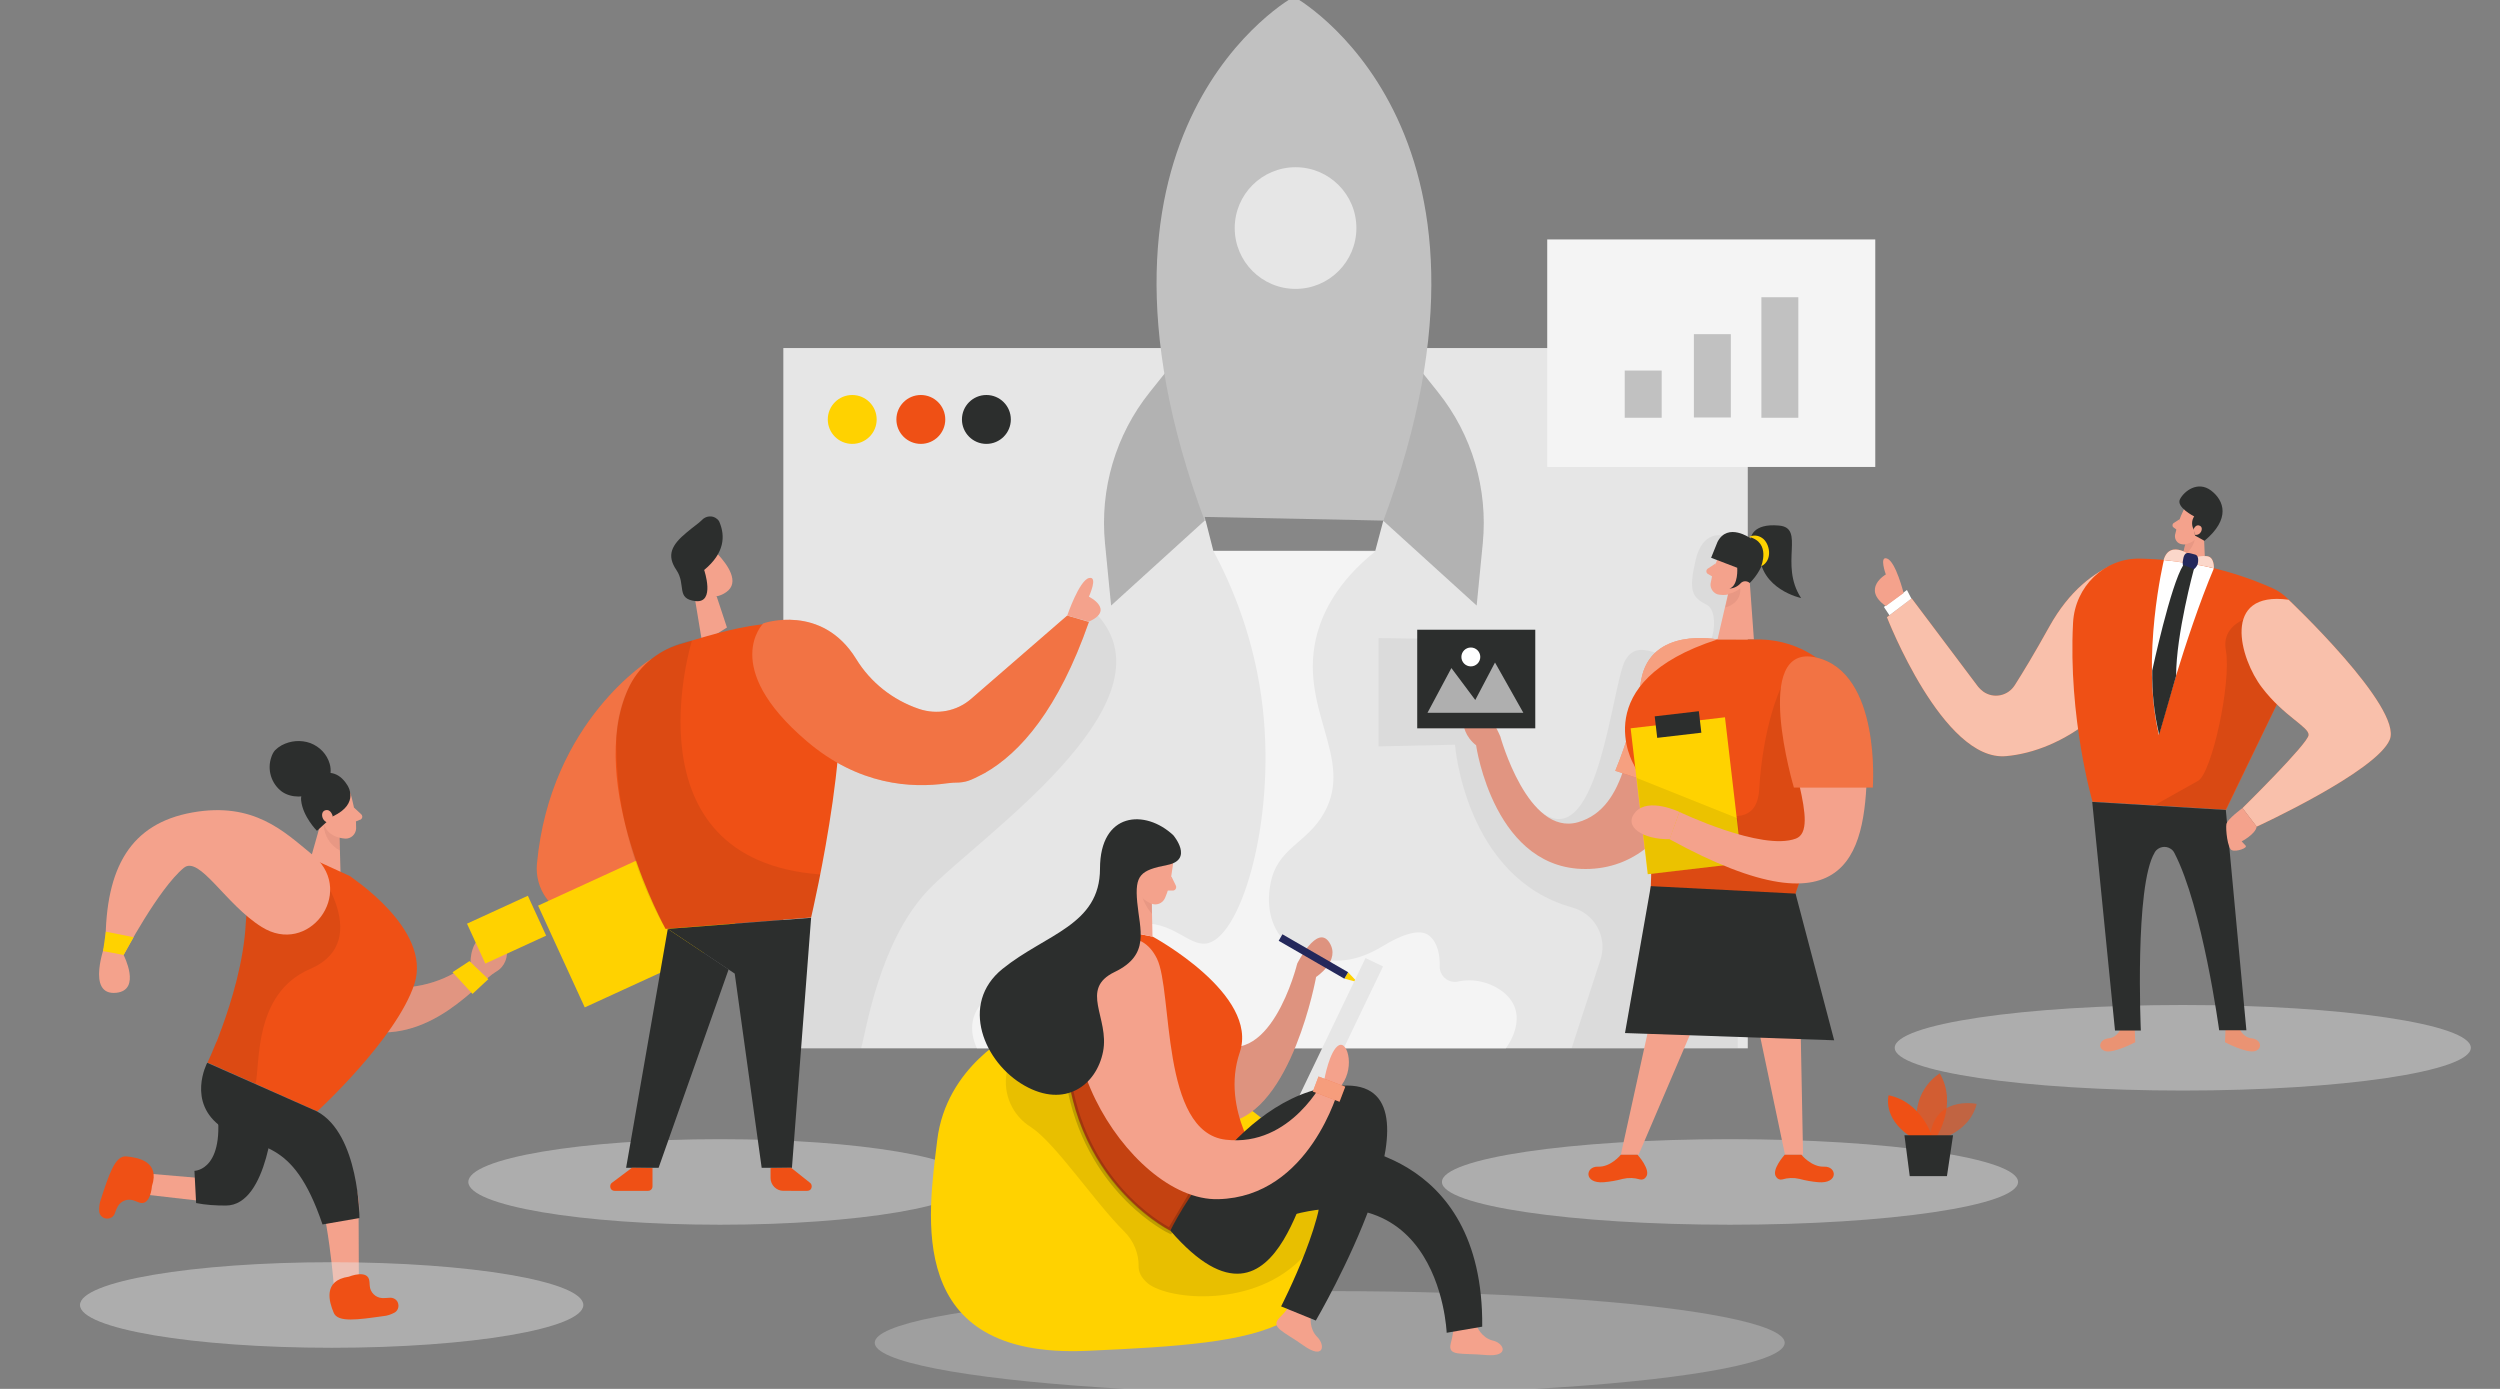 <?xml version="1.0" encoding="utf-8"?>
<!-- Generator: Adobe Illustrator 24.0.2, SVG Export Plug-In . SVG Version: 6.00 Build 0)  -->
<svg version="1.1" id="b759170a-51c3-4e2f-999d-77dec9fd6d11"
	 xmlns="http://www.w3.org/2000/svg" xmlns:xlink="http://www.w3.org/1999/xlink" x="0px" y="0px" viewBox="0 0 900 500"
	 style="enable-background:new 0 0 900 500;" xml:space="preserve">
<rect x="0" y="0" width="900" height="500" fill="#808080" stroke="none"/>
<style type="text/css">
	.st0{fill:#E6E6E6;}
	.st1{opacity:5.000000e-02;enable-background:new    ;}
	.st2{opacity:0.45;fill:#E6E6E6;enable-background:new    ;}
	.st3{opacity:0.58;fill:#EF5015;enable-background:new    ;}
	.st4{opacity:0.73;fill:#EF5015;enable-background:new    ;}
	.st5{fill:#EF5015;}
	.st6{fill:#2C2E2D;}
	.st7{fill:#F4A28C;}
	.st8{opacity:8.000000e-02;enable-background:new    ;}
	.st9{opacity:0.46;fill:#FFFFFF;enable-background:new    ;}
	.st10{opacity:0.31;fill:#CE8172;enable-background:new    ;}
	.st11{fill:#FFD200;}
	.st12{opacity:0.2;fill:#FFFFFF;enable-background:new    ;}
	.st13{opacity:0.62;fill:#FFFFFF;enable-background:new    ;}
	.st14{fill:#FFFFFF;}
	.st15{opacity:0.55;fill:#878787;enable-background:new    ;}
	.st16{opacity:0.55;fill:#FFFFFF;enable-background:new    ;}
	.st17{fill:#C1C1C1;}
	.st18{fill:#878787;}
	.st19{fill:#F4F4F4;}
	.st20{opacity:0.3;fill:#E6E6E6;enable-background:new    ;}
	.st21{opacity:9.000000e-02;enable-background:new    ;}
	.st22{fill:#24285B;}
	.st23{opacity:0.18;stroke:#000000;stroke-width:2;stroke-miterlimit:10;enable-background:new    ;}
	.st24{opacity:0.44;fill:#FFFFFF;enable-background:new    ;}
	.st25{opacity:0.64;fill:#FFFFFF;enable-background:new    ;}
	.st26{opacity:0.77;fill:#FFFFFF;enable-background:new    ;}
</style>
<title>maker launch</title>
<rect x="282" y="125.3" class="st0" width="347.2" height="252.1"/>
<path class="st1" d="M620.1,192.8c0,0-7.2-2-9.7,8.9c-2.5,10.9-1.4,13.3,4,16c5.3,2.7,2.6,20.4-7.1,20c-9.7-0.4-17.5-8.2-22.2,0
	c-4.7,8.2-9.5,68.4-29.3,55.3c-19.8-13-24.2-62.8-24.2-62.8l-35.3-0.5v39l27.5-0.6c0,0,3.6,47.9,42.2,58.6
	c7.8,2.1,12.5,10.1,10.4,18c-0.1,0.3-0.1,0.5-0.2,0.7l-10.4,31.9h59.8v-42C625.5,335.3,628.3,204.9,620.1,192.8z"/>
<ellipse class="st2" cx="622.8" cy="425.5" rx="103.7" ry="15.4"/>
<ellipse class="st2" cx="259.2" cy="425.5" rx="90.6" ry="15.4"/>
<path class="st3" d="M698.7,410c0,0,10.6-2.9,12.9-12.6c0,0-16.3-3.4-16.9,13.5L698.7,410z"/>
<path class="st4" d="M697.3,409c0,0,7.5-11.6,1-22.6c-7.4,4.9-10.3,14.3-7,22.6H697.3z"/>
<path class="st5" d="M695.5,409c0,0-3.8-12.3-15.6-14.7c0,0-2.3,8,7.6,14.7H695.5z"/>
<polygon class="st6" points="703.1,408.7 700.9,423.4 687.5,423.4 685.6,408.7 "/>
<path class="st7" d="M618.3,230.2c0,0-22.5-3-27,15.8c-4.5,18.8-5.1,44.8-23.2,50c-18.1,5.2-28-30.9-28-30.9s-4.2-10.1-8.7-11.5
	c-4.5-1.4-7.7,8.6,0,14.7c0,0,6.5,46.1,41.1,44.5C607.1,311.2,618.3,263.7,618.3,230.2z"/>
<path class="st8" d="M618.3,230.2c0,0-22.5-3-27,15.8c-4.5,18.8-5.1,44.8-23.2,50c-18.1,5.2-28-30.9-28-30.9s-4.2-10.1-8.7-11.5
	c-4.5-1.4-7.7,8.6,0,14.7c0,0,6.5,46.1,41.1,44.5C607.1,311.2,618.3,263.7,618.3,230.2z"/>
<path class="st5" d="M618.3,230.2c0,0-24.1-4.8-27.5,14.7c-1.8,11.2-5,22.1-9.3,32.6l18.4,6L618.3,230.2z"/>
<path class="st9" d="M618.3,230.2c0,0-24.1-4.8-27.5,14.7c-1.8,11.2-5,22.1-9.3,32.6l18.4,6L618.3,230.2z"/>
<path class="st7" d="M619.4,198.6c-1.7,3.6-2.9,7.5-3.6,11.5c-0.2,1.9,1.2,3.8,3.2,4c0.1,0,0.1,0,0.1,0c3.1,0.5,6.2-0.8,8-3.5
	l4.2-5.2c1.5-2.3,1.4-5.3-0.3-7.5C628.3,193.7,621.1,194.4,619.4,198.6z"/>
<polygon class="st7" points="629.7,206.6 631.4,230.2 618.3,230.2 622.2,213.4 "/>
<path class="st7" d="M617.7,202.8l-2.9,1.9c-0.5,0.3-0.7,1.1-0.3,1.6c0.1,0.1,0.2,0.3,0.3,0.3l2.4,1.4L617.7,202.8z"/>
<path class="st10" d="M622.2,213.8c1.6-0.3,3-1,4.3-2c0,0,0.8,5.1-5.4,6.9L622.2,213.8z"/>
<path class="st7" d="M625.5,206.2c0,0,1-2.6,2.9-1.7c1.9,0.9,0.5,4.7-2.3,4L625.5,206.2z"/>
<polygon class="st7" points="594.6,365.2 583.5,415.7 589.9,415.7 611.5,365.2 "/>
<polygon class="st7" points="630.7,359.1 642.6,415.7 649.1,415.7 648,358.7 "/>
<path class="st5" d="M583.5,415.7c0,0-3.6,4.5-8.2,4.3s-5.3,6.2,2.1,5.6c2.3-0.2,4.6-0.6,6.8-1.2c2.1-0.5,4.2-0.4,6.2,0.2
	c0.8,0.2,1.6-0.1,2.1-0.8c2.1-2.5-3-8.1-3-8.1H583.5z"/>
<path class="st5" d="M648.5,415.7c0,0,3.6,4.5,8.2,4.3s5.3,6.2-2.1,5.6c-2.3-0.2-4.6-0.6-6.8-1.2c-2.1-0.5-4.2-0.4-6.2,0.2
	c-0.8,0.2-1.6-0.1-2.1-0.8c-2.1-2.5,3-8.1,3-8.1H648.5z"/>
<path class="st5" d="M618.3,230.2h13.1c0,0,0.9,0,2.5,0c28.7,0.9,45.3,32.7,30,57c-8.4,13.5-18.5,31.7-19.2,42.5l-51-2.6
	c0,0,3.8-33.1-5.6-52C588.1,275.2,570.7,245.5,618.3,230.2z"/>
<path class="st8" d="M641.1,247.6c0,0-6.4,13.1-7.8,36.7c-1.5,23.6-37.3-4.3-37.3-4.3l-1.7,39l52.1,2.9l4.3-15.8
	C650.8,306,664.4,281.5,641.1,247.6z"/>
<rect x="590.2" y="259.9" transform="matrix(0.993 -0.116 0.116 0.993 -29.187 72.573)" class="st11" width="34.2" height="52.9"/>
<rect x="596.3" y="256.8" transform="matrix(0.993 -0.116 0.116 0.993 -26.221 72.052)" class="st6" width="16" height="7.8"/>
<polygon class="st6" points="594.3,319 646.4,321.7 660.3,374.5 585,371.9 "/>
<polygon class="st8" points="589.3,280.1 625.5,294.6 627.3,310.8 593.3,314.7 "/>
<path class="st7" d="M641.5,250.1c-0.3-6.2,4.5-11.3,10.7-11.5c3.4-0.1,6.8,1.4,9,4c7.4,8.9,11.3,20.2,11,31.7
	c-0.5,30.9-4.6,64.3-71.2,27.8l3.6-9.8c0,0,29.6,14.2,41.9,9.6C655.6,298.5,642.5,271.3,641.5,250.1z"/>
<path class="st7" d="M604.6,292.3c0,0-11.1-5.3-15.8,0c-4.7,5.3,2.8,10,12.3,9.8L604.6,292.3z"/>
<path class="st6" d="M618.3,195.1l-2.3,5.7l9.4,3.6c0,0,0.5,6.4-2.8,7.5c1.6-0.1,3-0.8,4-1.9c0.8-0.9,2.2-1,3.2-0.2l0.1,0.1
	c2.7-2.7,4.6-6,5.5-9.7c1.1-5.6-5.2-6.4-5.2-6.4S622,187.9,618.3,195.1z"/>
<path class="st6" d="M630.3,193.7c0,0,0.5-5.4,10.1-4.5c9.7,0.8,0,13.9,8,26.1c0,0-14.7-3.1-15-16.2L630.3,193.7z"/>
<path class="st11" d="M629.7,193.3c1.5-0.8,3.3-0.6,4.7,0.4c2.7,1.8,4,8-0.4,10.2C634,203.9,637.6,195.3,629.7,193.3z"/>
<path class="st5" d="M645.8,283.5h28.4c0,0,3.1-41.4-20.4-46.8C630.3,231.3,645.8,283.5,645.8,283.5z"/>
<path class="st12" d="M645.8,283.5h28.4c0,0,3.1-41.4-20.4-46.8C630.3,231.3,645.8,283.5,645.8,283.5z"/>
<rect x="510.2" y="226.7" class="st6" width="42.5" height="35.5"/>
<polygon class="st13" points="548.4,256.6 538.2,238.5 531.1,252 522.5,240.5 513.9,256.6 "/>
<circle class="st14" cx="529.5" cy="236.5" r="3.4"/>
<path class="st1" d="M307.7,247l-22.6,0.6l-7.5,129.8h32.4c1.8-6.2,6.5-38.3,24.1-56.9c17.3-18.3,88-65.8,62.1-97.8
	c-12.6-15.6-33.8,44-33.8,44l-33.3,4l2.3-1.2L307.7,247z"/>
<polygon class="st7" points="258,214.7 261.7,225.9 252.8,231.5 249.6,212.1 "/>
<path class="st7" d="M246.6,201.2c1.5-3.6,5.6-5.2,9.1-3.7c0.9,0.4,1.8,1,2.5,1.8c3.8,4,8.3,10.4,3.2,13.9
	c-7.8,5.4-15.1-4.6-15.1-4.6C245.7,206.2,245.7,203.6,246.6,201.2z"/>
<path class="st7" d="M252.4,208.1c0,0-2-1.7-2.9,0.7c-0.9,2.4,2.7,3.6,3.7,2.3C254.2,209.9,252.4,208.1,252.4,208.1z"/>
<path class="st5" d="M234.5,237.2c0,0-36.4,22-41.2,73.8c-0.8,8.9,4.9,17.1,13.6,19.2l42.7,10.3L234.5,237.2z"/>
<path class="st12" d="M234.5,237.2c0,0-36.4,22-41.2,73.8c-0.8,8.9,4.9,17.1,13.6,19.2l42.7,10.3L234.5,237.2z"/>
<rect x="199.4" y="311.1" transform="matrix(0.909 -0.417 0.417 0.909 -117.275 126.391)" class="st11" width="61.7" height="40.3"/>
<path class="st6" d="M253.5,205.2c0,0,4.1,12-3.1,11.2s-3.3-5.9-6.9-11.2c-3.6-5.3-1.8-9,3.8-13.6c2.5-2.1,4.2-3.2,5.3-4.3
	c1.4-1.6,3.9-1.9,5.5-0.5c0.5,0.4,0.8,0.8,1,1.4C261,192.9,261,199,253.5,205.2z"/>
<path class="st5" d="M226.1,248.1c3.5-7.8,10.2-13.6,18.4-16.1c15.6-4.7,45.2-14.5,54,0c12,20-6.5,98.3-6.5,98.3l-52.4,4.1
	C239.6,334.4,210.8,282.4,226.1,248.1z"/>
<polygon class="st6" points="292,330.4 285.1,420.4 274.2,420.4 264.5,350.5 240.4,334.4 "/>
<polygon class="st6" points="240.4,334.4 225.4,420.4 237.1,420.4 262.3,349 "/>
<path class="st8" d="M249.1,230.6c0,0-24.5,78.9,46.2,84.2l-3.3,15.6l-52.4,4.1c-12.1-21.2-18.2-45.3-17.7-69.7
	c0,0,0.5-20.1,14.6-29C240.3,233.2,244.6,231.4,249.1,230.6z"/>
<path class="st5" d="M227.5,420.4l-7.2,5.4c-0.7,0.5-0.8,1.6-0.3,2.3c0.3,0.4,0.8,0.6,1.2,0.6h12.1c0.9,0,1.6-0.7,1.6-1.6v-6.6
	L227.5,420.4z"/>
<path class="st5" d="M284.8,420.4l6.8,5.4c0.7,0.5,0.8,1.6,0.3,2.3c-0.3,0.4-0.8,0.6-1.3,0.6H282c-2.5,0-4.6-2.1-4.6-4.6v-3.6
	L284.8,420.4z"/>
<path class="st5" d="M392,223.9l-7.8-2.3l-34.6,30l0,0c-5.2,4.5-12.3,5.8-18.8,3.6c-9.4-3.2-17.4-9.5-22.6-18
	c-12.4-20.1-33.4-12.8-33.4-12.8S259,240,290.4,266.8c18.7,16,37.9,17,50.4,15.2c1.5-0.2,3-0.3,4.5-0.3c1.5-0.1,2.9-0.4,4.3-1
	c1.7-0.7,3.3-1.6,4.9-2.4l0,0C367.3,271,381,255.4,392,223.9z"/>
<path class="st12" d="M392,223.9l-7.8-2.3l-34.6,30l0,0c-5.2,4.5-12.3,5.8-18.8,3.6c-9.4-3.2-17.4-9.5-22.6-18
	c-12.4-20.1-33.4-12.8-33.4-12.8S259,240,290.4,266.8c18.7,16,37.9,17,50.4,15.2c1.5-0.2,3-0.3,4.5-0.3c1.5-0.1,2.9-0.4,4.3-1
	c1.7-0.7,3.3-1.6,4.9-2.4l0,0C367.3,271,381,255.4,392,223.9z"/>
<path class="st7" d="M384.2,221.6c0,0,4.3-12.6,7.8-13.5s0,6.7,0,6.7s9.5,4.7,0,9L384.2,221.6z"/>
<path class="st15" d="M425.4,126.8l-11.5,14.4c-12.3,15.4-18,34.9-16.1,54.4L400,218l33.7-30.6L425.4,126.8z"/>
<path class="st15" d="M506.2,126.8l11.5,14.4c12.3,15.4,18,34.9,16.1,54.4l-2.2,22.4l-33.7-30.6L506.2,126.8z"/>
<path class="st16" d="M436.8,198.3c6.6,12.3,15,31.8,17.8,56.7c4.7,42.1-8.4,83.8-20.7,84.7c-5.9,0.5-11.1-7.1-21.7-7.3
	c-2.7-0.1-5.6,0.8-9.1,3.4c-14.6,10.6,4.1,22.4-21.7,19.1c-25.8-3.3-35.8,9.5-29.7,22.5h190.4c0,0,9.5-12.1-1.1-20.4
	c-4.7-3.5-10.6-4.9-16.4-3.6c-2.9,0.5-5.7-1.5-6.2-4.4c-0.1-0.3-0.1-0.6-0.1-1c0.1-3.9-0.6-8.4-3.6-11c-3.6-3.3-11.2,0.1-16.9,3.6
	c-9.9,6-16.6,5.5-21.6,4.9c-2-0.3-10.1-1.8-15.2-8.4c-5.6-7.3-4.1-16.5-3.7-18.5c2.3-13.5,13.1-14.7,19.4-26
	c11.2-19.9-10-37.8-2.4-64.9c2.1-7.3,7-18.1,20.8-29.2C475.7,198.3,456.2,198.3,436.8,198.3z"/>
<path class="st17" d="M465.8-1.2c0,0-85,46.6-32.1,188.7H498C550.8,45.4,465.8-1.2,465.8-1.2z"/>
<polygon class="st18" points="498,187.4 495.1,198.3 436.8,198.3 433.7,186.1 "/>
<circle class="st0" cx="466.4" cy="82.1" r="21.9"/>
<circle class="st11" cx="306.8" cy="151" r="8.8"/>
<ellipse class="st5" cx="331.5" cy="151" rx="8.8" ry="8.8"/>
<circle class="st6" cx="355.1" cy="151" r="8.8"/>
<rect x="557" y="86.2" class="st19" width="118.1" height="81.9"/>
<rect x="584.9" y="133.4" class="st17" width="13.3" height="17"/>
<rect x="609.8" y="120.3" class="st17" width="13.3" height="30"/>
<rect x="634.1" y="107" class="st17" width="13.3" height="43.4"/>
<path class="st14" d="M472.8,387.3"/>
<path class="st17" d="M405,222.5"/>
<ellipse class="st20" cx="478.7" cy="483.4" rx="163.8" ry="18.6"/>
<path class="st11" d="M364.9,372c0,0-24.3,11.7-27.5,38.5c-3.2,26.8-12.1,78.7,53.9,75.8s97.1-6.6,81.6-57.1S364.9,372,364.9,372z"
	/>
<path class="st21" d="M362.4,386.1c-1.4,7.8,2.1,15.6,8.8,19.7c8.9,5.9,22.8,26.9,33.5,37.5c3.4,3.4,5.3,7.9,5.2,12.6
	c0,1.9,0.8,4,3.3,6.1c7.5,6.1,38.6,9.1,56-9.6s-5.6-27.9-5.6-27.9L387,383.1L362.4,386.1z"/>
<path class="st7" d="M531.7,477.5c0,0,1.6,4.1,5.7,5.1c4.1,0.9,6.3,6-2.6,5.2c-8.9-0.8-13.8,0.6-12.5-4.3c1.3-4.9,0.7-5.6,0.7-5.6
	L531.7,477.5z"/>
<path class="st7" d="M471.9,474c0,0-0.7,4.3,2.3,7.3s2.4,8.3-4.9,3.1c-7.3-5.2-12.2-6.5-8.6-10.1c3.6-3.6,3.4-4.5,3.4-4.5L471.9,474
	z"/>
<path class="st6" d="M479.7,412.1c0,0,54.5,0.6,53.9,65.5l-12.8,2.2c0,0-2.5-68.6-73.3-35.9l3.7-27L479.7,412.1z"/>
<polygon class="st11" points="484,352.3 488.7,353.6 485.3,350 "/>
<path class="st7" d="M409.7,384.5c0,0,9.4,23.8,32.4,19.6c23-4.2,31.7-52.4,31.7-52.4s9.1-5.9,4.7-12.5c-4.4-6.6-11.5,7.7-11.5,7.7
	s-9.9,40.6-31.3,27.4L409.7,384.5z"/>
<path class="st21" d="M409.7,384.5c0,0,9.4,23.8,32.4,19.6c23-4.2,31.7-52.4,31.7-52.4s9.1-5.9,4.7-12.5c-4.4-6.6-11.5,7.7-11.5,7.7
	s-9.9,40.6-31.3,27.4L409.7,384.5z"/>
<path class="st5" d="M410,336.2l5,1c0,0,38.4,20.8,31.3,41.7s8.4,40.7,8.4,40.7L421.3,443c0,0-43.6-21.7-37.1-81.2
	C384.2,361.9,387.2,334.1,410,336.2z"/>
<rect x="452.3" y="369.8" transform="matrix(0.433 -0.901 0.901 0.433 -63.264 645.991)" class="st0" width="59.6" height="7"/>
<polygon class="st7" points="408.2,310 401.2,334.4 414.9,337.2 414.5,318.4 "/>
<path class="st10" d="M414.7,322.4c-1.7-0.6-3.1-1.8-4.1-3.2c0,0-0.3,4.6,4.1,9.8V322.4z"/>
<path class="st7" d="M422.3,310.8c0,0-0.7,7.7-2.9,12.5c-0.8,1.9-3.2,2.9-5.1,1.9h-0.1c-2.4-1.1-5.3-3.4-5.4-7.5l-1.1-7.1
	c-0.1-2.9,1.6-5.6,4.3-6.7C416.9,301.4,423,306,422.3,310.8z"/>
<path class="st7" d="M413.1,315.8c0,0,0.5-2.9-1.8-3.1c-2.3-0.2-2.9,4.1,0,5L413.1,315.8z"/>
<path class="st7" d="M421.7,315.5l1.6,3.3c0.3,0.6,0.1,1.4-0.6,1.7c-0.2,0.1-0.3,0.1-0.5,0.1h-3L421.7,315.5z"/>
<rect x="471.5" y="330.7" transform="matrix(0.5 -0.866 0.866 0.5 -61.813 581.648)" class="st22" width="2.7" height="27.3"/>
<path class="st23" d="M428.9,430.1l-7.7,13c0,0-27.8-13.4-35.7-49.9c-8-36.4,18.3-22.2,18.3-22.2L428.9,430.1z"/>
<path class="st6" d="M421.3,443c0,0,25.7-52.4,63.7-52.2s-11.3,84.6-11.3,84.6l-12.5-5.1c0,0,18.6-36.2,13.9-47.9
	C470.3,410.8,463,491.2,421.3,443z"/>
<path class="st7" d="M399.3,339.1c0,0,11.4-5.8,17.2,6c5.8,11.8,1.2,62.5,24.8,65.2c23.6,2.7,35.5-21.9,35.5-21.9s1.9-10.4,5.2-12.1
	s6.1,9.1,0,15.5c0,0-10.4,39.1-43.4,39.9C405.6,432.6,366.7,365.9,399.3,339.1z"/>
<path class="st6" d="M422.4,300.7c0,0,7.5,8.8-2.2,10.7c-9.7,1.9-11.7,3.6-10.8,13.4c0.9,9.9,4.8,18.9-8.1,25.1s-1.8,16.5-4.2,28.7
	c-2.4,12.1-13.7,20.5-28.3,12.2c-14.5-8.2-23.5-29.4-7.9-42c15.6-12.6,35.1-15.7,35.1-36.1S412.3,291.2,422.4,300.7z"/>
<rect x="475.8" y="386.8" transform="matrix(0.356 -0.934 0.934 0.356 -58.051 699.658)" class="st5" width="5.8" height="10.3"/>
<rect x="475.8" y="386.8" transform="matrix(0.356 -0.934 0.934 0.356 -58.051 699.658)" class="st24" width="5.8" height="10.3"/>
<path class="st14" d="M680.6,207.9"/>
<polygon class="st7" points="72,424.1 52.2,422.4 51.9,430 72,432.3 "/>
<path class="st7" d="M136.5,355c11.7,1.9,23.7-1.2,32.9-8.7c0,0-0.2-9.1,6.7-10s9,9.8,2.5,13.5c-6.5,3.7-22.7,25.4-46.7,21.4
	C107.8,367.3,126.7,348.6,136.5,355z"/>
<path class="st8" d="M136.5,355c11.7,1.9,23.7-1.2,32.9-8.7c0,0-0.2-9.1,6.7-10s9,9.8,2.5,13.5c-6.5,3.7-22.7,25.4-46.7,21.4
	C107.8,367.3,126.7,348.6,136.5,355z"/>
<polygon class="st7" points="117.7,288.4 111.7,309.6 122.6,314.6 122.1,296.3 "/>
<path class="st10" d="M122.3,299.5c-2-0.6-4-1.5-5.8-2.6c0.2,3.9,2.4,7.5,5.9,9.3L122.3,299.5z"/>
<path class="st7" d="M126.3,286c0,0,2.1,7.2,1.9,12.3c-0.1,2.1-1.9,3.7-3.9,3.6c0,0,0,0,0,0c-2.6-0.2-6-1.1-7.6-4.8l-3.5-6
	c-1.2-2.6-0.6-5.7,1.5-7.6C118.1,279.7,125.2,281.6,126.3,286z"/>
<path class="st7" d="M127.4,290.7l2.6,2.4c0.5,0.4,0.6,1.2,0.1,1.7c-0.1,0.2-0.3,0.3-0.5,0.3l-2.7,1.1L127.4,290.7z"/>
<path class="st6" d="M125,282.6c0,0,4.8,6.6-5.2,11.3l-5.7,5.2c0,0-5.1-5.1-5.7-11C107.8,282.2,118.7,272.5,125,282.6z"/>
<path class="st7" d="M119.8,293.9c0,0-0.6-2.8-2.7-2.2c-2.1,0.6-1.2,4.7,1.8,4.5L119.8,293.9z"/>
<path class="st5" d="M149.2,354.2c-6.5,19.8-35,45.9-35,45.9L92,390.2l-17.3-7.7c0,0,0-0.1,0.1-0.1v-0.1c0-0.1,0.1-0.2,0.1-0.2
	c0.5-1,1.6-3.5,3-7l0.1-0.1c0.5-1.3,1-2.7,1.6-4.3c0-0.1,0-0.1,0.1-0.2c3.6-9.8,8.1-24.4,8.8-38.4c0.6-11.1,5.2-17,10-20.2
	c3.6-2.3,7.7-3.6,12-3.6l15.5,7.1C125.8,315.5,155.6,334.4,149.2,354.2z"/>
<path class="st8" d="M92,390.2l-17.3-7.7c0,0,0-0.1,0.1-0.1c0,0,0-0.1,0-0.1c0-0.1,0.1-0.2,0.1-0.2c0.5-1.1,1.8-4.1,3-7l0.1-0.1
	c0.7-1.6,1.3-3.2,1.6-4.3c0-0.1,0-0.1,0.1-0.2c3.6-9.8,8.1-24.4,8.8-38.4c0.6-11.1,5.2-17,10-20.2l13.4-2.4c0,0,24.1,28.9-0.4,39.4
	C91.2,357.7,93.7,383.1,92,390.2z"/>
<path class="st7" d="M129.1,437.7l0.1,26.7h-8.9c0,0-1.8-27.3-8.2-45.6l10.8-4C122.9,414.9,130.7,428.1,129.1,437.7z"/>
<ellipse class="st2" cx="119.4" cy="469.8" rx="90.6" ry="15.4"/>
<path class="st7" d="M94.2,333.7c16.8,10.6,33.7-12,19.1-25.3c-0.4-0.3-0.8-0.7-1.2-1c-9.7-7.9-20.7-18.9-42.9-14.9
	S38,312.3,38,339.5c0,0-7.3,19.1,3.9,17.9c9.1-1,2.6-13.6,2.6-13.6S57,320,66.2,312.4C71.8,307.9,81.3,325.7,94.2,333.7z"/>
<path class="st6" d="M74.6,382.6c0,0-7.6,14.3,5.4,23.3s25.1,2.4,36.1,34.9l13.3-2.3c0,0,0-30.2-15.3-38.4L74.6,382.6z"/>
<path class="st5" d="M125.6,459.6c0,0,7.1-2.9,7.4,1.8l0.1,1.4c0.1,2.4,2.1,4.4,4.5,4.5c0.8,0,1.6,0,2.5-0.1
	c1.6-0.2,3.1,0.8,3.3,2.4c0.2,1.1-0.3,2.3-1.3,2.9c-1.3,0.7-2.7,1.2-4.1,1.3c-9.3,1.3-16.5,2.4-17.9-1.3
	C118.6,468.9,116,461,125.6,459.6z"/>
<path class="st5" d="M54.7,427c0,0-0.5,7.7-4.9,5.8l-1.3-0.5c-2.3-1-4.9-0.1-6.1,2c-0.4,0.7-0.7,1.5-1,2.3c-0.4,1.6-2.1,2.4-3.6,2
	c-1.1-0.3-2-1.3-2.1-2.5c-0.1-1.5,0.1-2.9,0.6-4.3c2.9-8.9,5.1-15.8,9.1-15.5C49.4,416.7,57.7,417.9,54.7,427z"/>
<path class="st6" d="M98.7,399.7c0,0-2,34.3-17.4,34.3c-3.6,0-7.2-0.2-10.7-0.9l-0.6-11.6c0,0,12.3-0.1,7.5-26.5L98.7,399.7z"/>
<polygon class="st11" points="175.8,352.5 169,346 162.9,350 170.1,357.8 "/>
<path class="st6" d="M118.7,275c-1-3.5-3.6-6.2-7-7.5c-3.4-1.2-7.1-0.9-10.3,0.8c-0.9,0.5-1.7,1.1-2.4,1.8c-0.6,0.7-1,1.5-1.3,2.4
	c-1.6,4.5-0.1,9.6,3.8,12.5C108.4,289.8,121.3,284.2,118.7,275z"/>
<path class="st11" d="M44.5,343.8c-0.7-0.2-7.4-1.4-7.4-1.4l1-7l10,2L44.5,343.8z"/>
<path class="st7" d="M175.9,339.6c0.5,0,1.1,0.1,1.5,0.4c0.4,0.3,0.5,0.9,0.2,1.3c0,0,0,0,0,0.1c-0.2,0.1-0.4,0.2-0.6,0.3l-3.6,0.9
	c0.8,0.6,1.4,1.4,1.6,2.4c0.2,1,0,2-0.7,2.8c-0.7,0.7-1.8,0.9-2.7,0.4c-0.6-0.5-1.1-1.1-1.2-1.9c-0.3-1.5,0-3.1,0.6-4.6
	C171.8,339.8,174,339.5,175.9,339.6z"/>
<path class="st8" d="M175.9,339.6c0.5,0,1.1,0.1,1.5,0.4c0.4,0.3,0.5,0.9,0.2,1.3c0,0,0,0,0,0.1c-0.2,0.1-0.4,0.2-0.6,0.3l-3.6,0.9
	c0.8,0.6,1.4,1.4,1.6,2.4c0.2,1,0,2-0.7,2.8c-0.7,0.7-1.8,0.9-2.7,0.4c-0.6-0.5-1.1-1.1-1.2-1.9c-0.3-1.5,0-3.1,0.6-4.6
	C171.8,339.8,174,339.5,175.9,339.6z"/>
<rect x="170.4" y="326.6" transform="matrix(0.909 -0.417 0.417 0.909 -122.966 106.698)" class="st11" width="24.1" height="15.8"/>
<path class="st5" d="M778.4,219.1c2.1-7-1.7-14.4-8.4-16.5c-2.8-0.9-5.7-0.8-8.4,0.3c-7.8,3.2-16.6,9.7-23.8,22.6
	c-5.6,10.1-9.7,16.8-12.5,21.2c-2.5,3.9-7.6,4.9-11.3,2.3c-0.7-0.5-1.3-1.1-1.9-1.8l-23.9-31.8l-8.9,6.8c0,0,20.2,52.1,42.9,50
	C741.7,270.5,767.8,254.7,778.4,219.1z"/>
<path class="st25" d="M778.4,219.1c2.1-7-1.7-14.4-8.4-16.5c-2.8-0.9-5.7-0.8-8.4,0.3c-7.8,3.2-16.6,9.7-23.8,22.6
	c-5.6,10.1-9.7,16.8-12.5,21.2c-2.5,3.9-7.6,4.9-11.3,2.3c-0.7-0.5-1.3-1.1-1.9-1.8l-23.9-31.8l-8.9,6.8c0,0,20.2,52.1,42.9,50
	C741.7,270.5,767.8,254.7,778.4,219.1z"/>
<path class="st5" d="M763.8,369.7c0,0-1.3,3.8-4.7,4.1c-3.3,0.3-4.2,3.7-1.2,4.6c3,0.9,10.8-3.2,10.8-3.2l-0.2-5L763.8,369.7z"/>
<path class="st5" d="M805.9,369.7c0,0,1.3,3.8,4.7,4.1c3.3,0.3,4.2,3.7,1.2,4.6c-3,0.9-10.8-3.2-10.8-3.2l0.2-5L805.9,369.7z"/>
<path class="st7" d="M786.1,183.6c-1.4,2.8-2.4,5.9-3.1,9c-0.2,1.6,0.8,3,2.3,3.3c2.4,0.5,4.8-0.5,6.2-2.5l3.4-4
	c1.2-1.8,1.2-4.2,0-5.9C792.9,180,787.5,180.4,786.1,183.6z"/>
<polygon class="st7" points="793.2,187.9 794,206.6 784.1,206.3 787.5,192.8 "/>
<path class="st7" d="M784.7,186.9l-2.2,1.4c-0.4,0.3-0.5,0.8-0.3,1.3c0.1,0.1,0.2,0.2,0.3,0.3l1.8,1.3L784.7,186.9z"/>
<path class="st10" d="M786.7,195.9c1.3-0.2,2.5-0.7,3.4-1.6c0,0-0.5,3.4-4.5,6.4L786.7,195.9z"/>
<path class="st5" d="M770.3,201.1c16.4,0.3,32.6,3.9,47.7,10.6c9.3,4.1,13.7,15.3,9.8,25c-0.2,0.4-0.3,0.8-0.5,1.1l-25.9,53.7
	l-48.1-2.9c0,0-8.8-30.2-7-64.4C747,211.1,757.6,200.9,770.3,201.1z"/>
<path class="st6" d="M793.6,194.7l-3.4-1.9l-0.3-1.9c-1-1.5-1-3.5,0-5c0,0-6.6-3.3-5.1-6.2c1.5-2.9,6.4-6.7,11.2-3.1
	C800.7,180.2,803.1,186.8,793.6,194.7z"/>
<path class="st7" d="M789.7,190.5c0,0,0.8-2,2.3-1.2s0.2,3.7-1.9,3.2L789.7,190.5z"/>
<path class="st14" d="M797,204.6c-5.9-1.7-11.9-2.7-18-3c0,0-8.4,34.9-1.8,63C777.2,264.6,786.6,229.2,797,204.6z"/>
<path class="st21" d="M815.8,220.8c0,0-16.6,1.4-14.5,13.2c2.1,11.8-5.1,44.4-10,47.1l-15.7,8.8l25.6,1.6l8.4-17.4l16-32.9
	L815.8,220.8z"/>
<path class="st5" d="M797,204.6c0,0,0.3-4.2-2.6-4.4c-1.6-0.1-3.2,0-4.7,0.4c0,0-8.5-6.9-10.8,1C779,201.6,791.1,203,797,204.6z"/>
<path class="st26" d="M797,204.6c0,0,0.3-4.2-2.6-4.4c-1.6-0.1-3.2,0-4.7,0.4c0,0-8.5-6.9-10.8,1C779,201.6,791.1,203,797,204.6z"/>
<path class="st22" d="M791.1,203.3c0,0,1-3.3-1-3.7c-2-0.4-3.8-1.8-4.3,2.5C785.4,206.3,789.4,206.7,791.1,203.3z"/>
<path class="st6" d="M789.8,204.9c0,0-6.4,23.4-6.4,38.4l-6.1,21.2c-1.8-7.6-2.6-15.3-2.5-23.1c0,0,6.6-30.8,11.2-38L789.8,204.9z"
	/>
<ellipse class="st2" cx="785.8" cy="377.2" rx="103.7" ry="15.4"/>
<polygon class="st14" points="688.1,215.5 686.5,212.4 678.2,218.5 680.2,221.5 "/>
<path class="st7" d="M685.3,213.5c0,0-2.8-11.2-5.9-12.4c-3-1.2-0.5,5.7-0.5,5.7s-8.9,5.1,0,11.4L685.3,213.5z"/>
<path class="st6" d="M808.7,370.9l-7.4-79.3l-48.1-2.9l8.2,82.3h9.3c0,0-2.3-52.2,5-64.1v-0.1c1.3-2,3.9-2.5,5.8-1.2
	c0.6,0.4,1,0.9,1.3,1.5c10.1,19.5,16.1,63.8,16.1,63.8L808.7,370.9z"/>
<path class="st5" d="M823.9,215.9c0,0,41.2,38.9,36.4,50.4c-4.8,11.5-47.9,31.3-47.9,31.3l-5.1-6.7c0,0,23.7-23.3,23.8-26.3
	c0.2-2.9-8.9-6.7-16.8-17.1C806.4,237.2,799.5,212.6,823.9,215.9z"/>
<path class="st25" d="M823.9,215.9c0,0,41.2,38.9,36.4,50.4c-4.8,11.5-47.9,31.3-47.9,31.3l-5.1-6.7c0,0,23.7-23.3,23.8-26.3
	c0.2-2.9-8.9-6.7-16.8-17.1C806.4,237.2,799.5,212.6,823.9,215.9z"/>
<path class="st7" d="M807.3,290.9c0,0-5.5,4-5.8,5.8c-0.3,1.8,0.4,8.8,2,9.4c1.6,0.6,5.8-0.8,4.9-1.7l-1.4-1.5c0,0,5-2.6,5.4-5.3
	L807.3,290.9z"/>
</svg>
